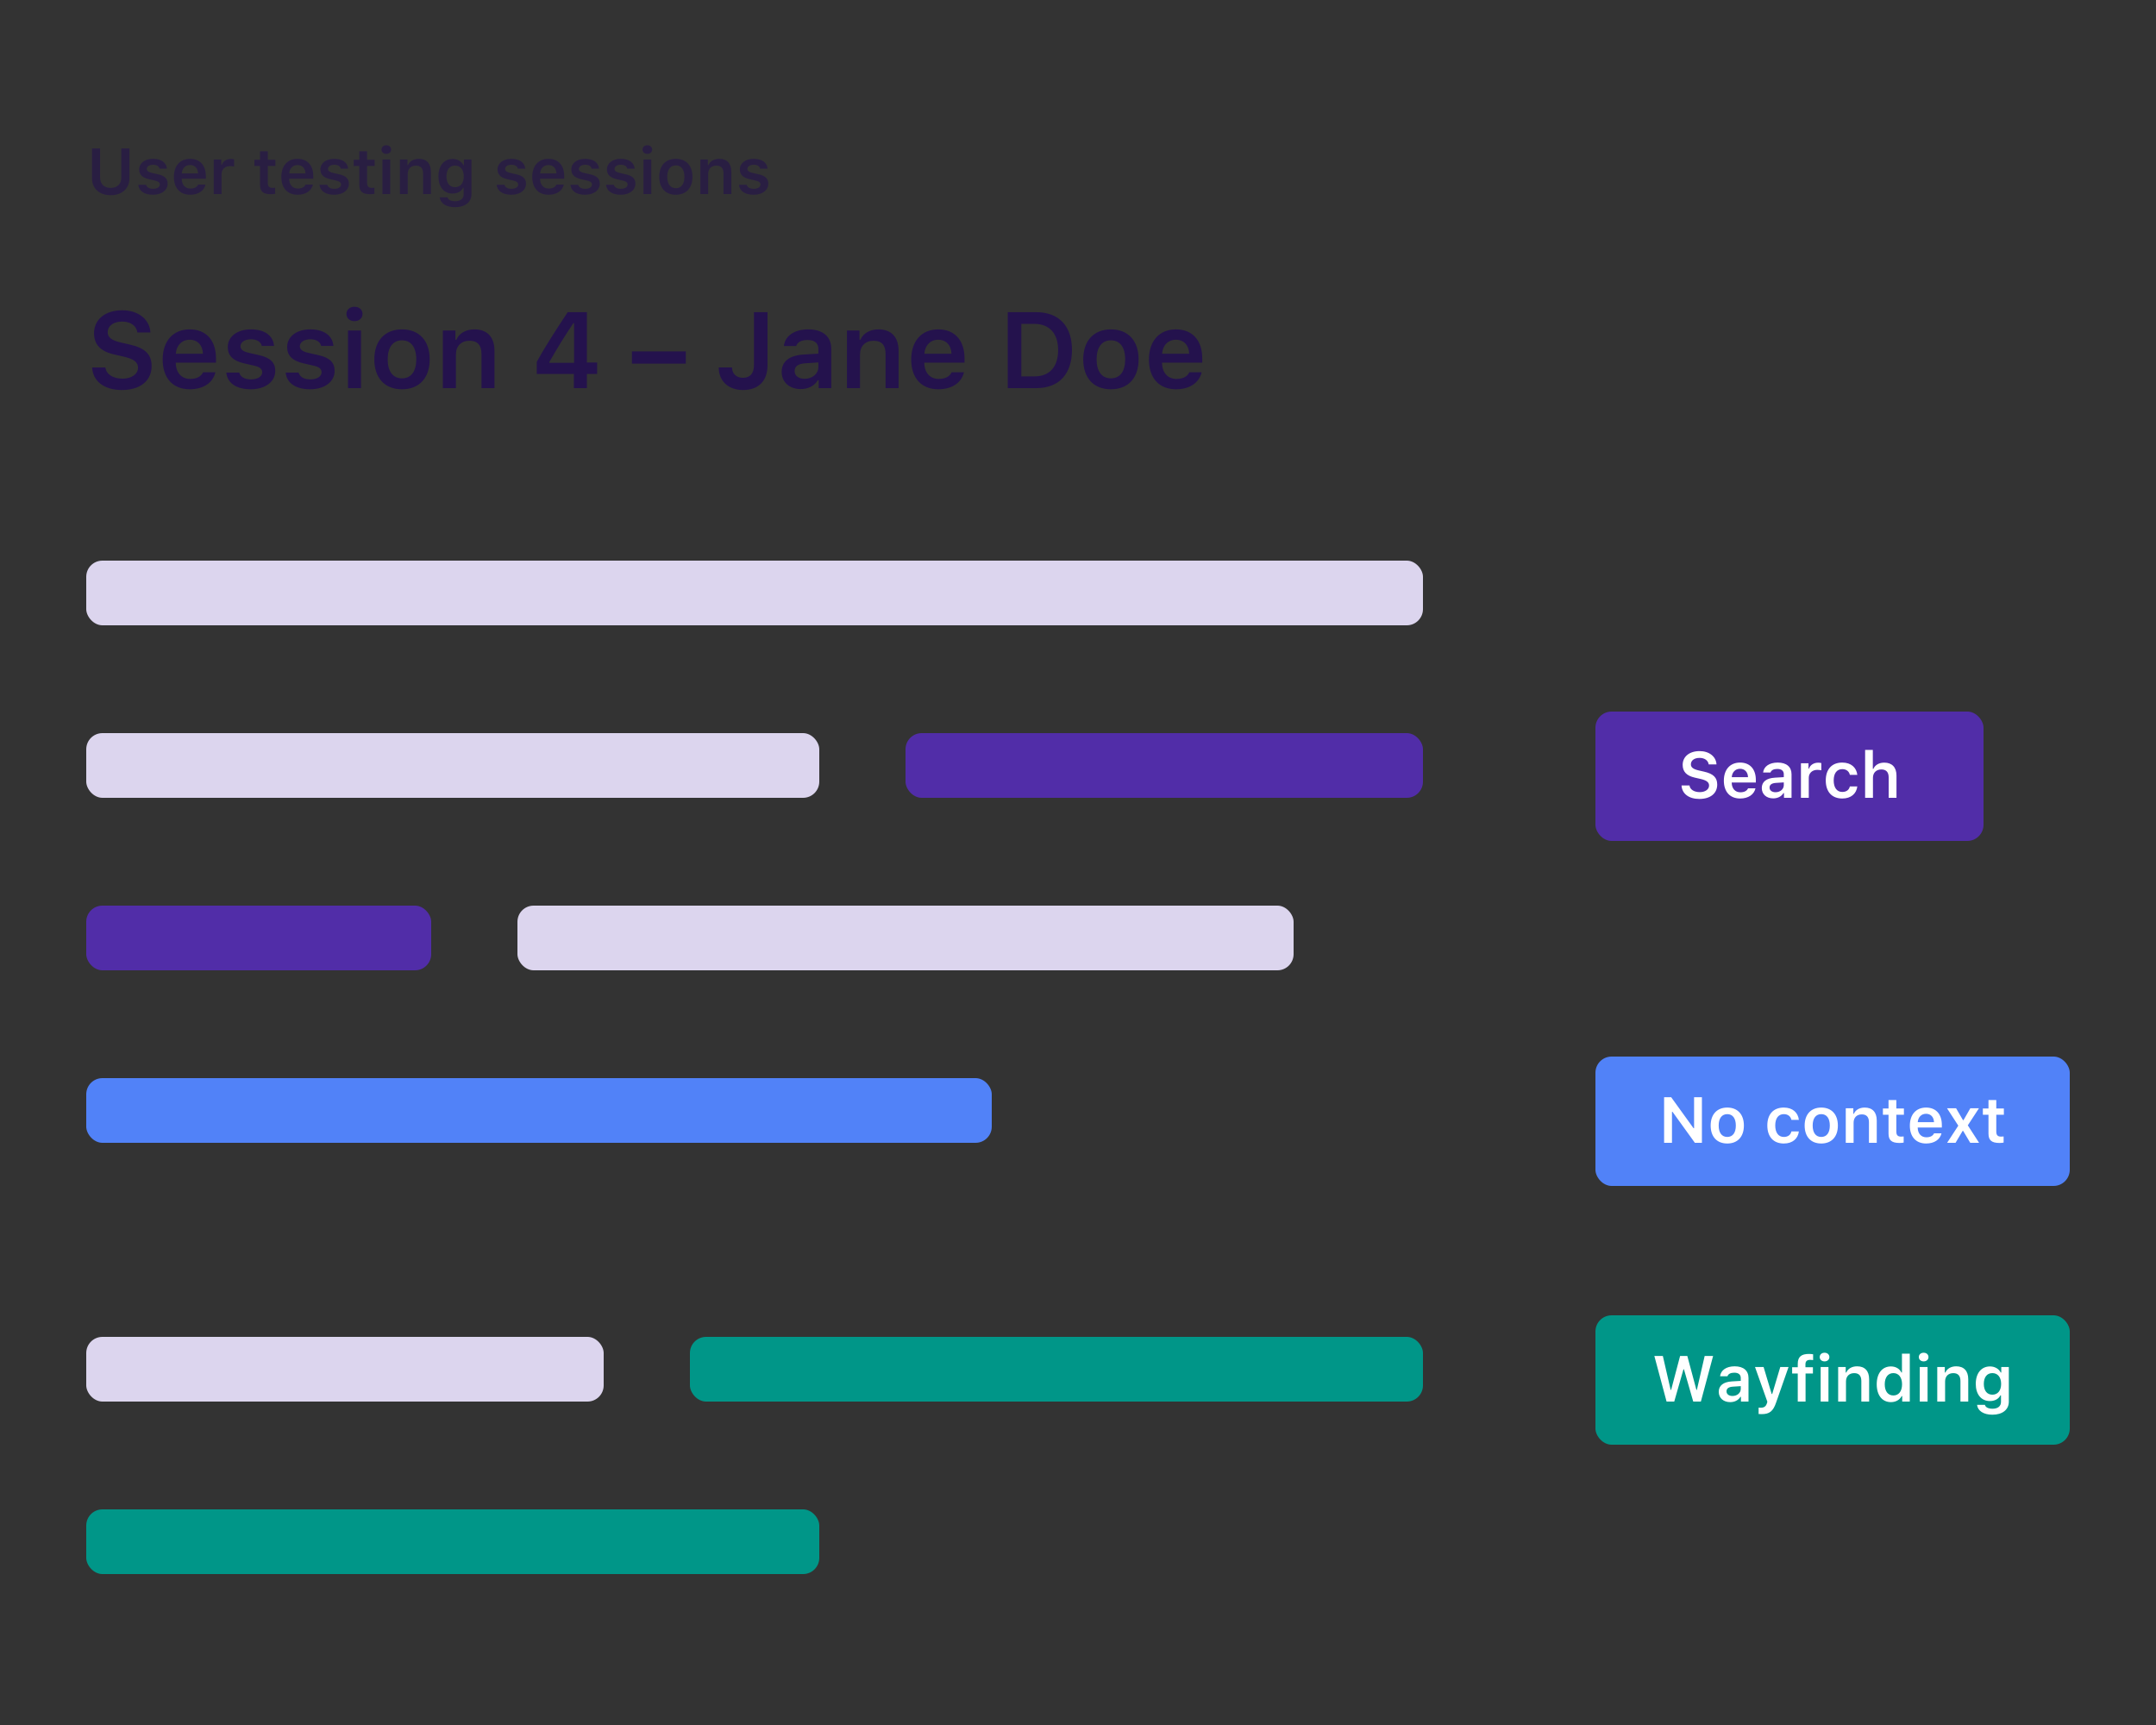 <?xml version="1.0" encoding="UTF-8"?>
<svg width="400px" height="320px" viewBox="0 0 400 320" version="1.1" xmlns="http://www.w3.org/2000/svg" xmlns:xlink="http://www.w3.org/1999/xlink">
    <rect x="0" y="0" width="400" height="320" fill="#333333" stroke="none"/>
    <!-- Generator: Sketch 49.3 (51167) - http://www.bohemiancoding.com/sketch -->
    <title>snippet/editor</title>
    <desc>Created with Sketch.</desc>
    <defs></defs>
    <g id="snippet/editor" stroke="none" stroke-width="1" fill="none" fill-rule="evenodd">
        <g id="Group" transform="translate(16, 26)">
            <g>
                <path d="M2.572,1.545 L2.572,6.947 C2.572,8.09 3.287,8.857 4.541,8.857 C5.795,8.857 6.504,8.09 6.504,6.947 L6.504,1.545 L8.016,1.545 L8.016,7.088 C8.016,8.934 6.68,10.211 4.541,10.211 C2.402,10.211 1.066,8.934 1.066,7.088 L1.066,1.545 L2.572,1.545 Z M9.82,5.424 C9.82,4.264 10.875,3.461 12.387,3.461 C13.91,3.461 14.865,4.135 14.971,5.301 L13.605,5.301 C13.5,4.85 13.072,4.562 12.393,4.562 C11.73,4.562 11.232,4.879 11.232,5.342 C11.232,5.705 11.537,5.928 12.182,6.074 L13.312,6.332 C14.537,6.607 15.105,7.135 15.105,8.078 C15.105,9.309 13.975,10.129 12.375,10.129 C10.775,10.129 9.768,9.438 9.656,8.271 L11.092,8.271 C11.232,8.746 11.684,9.027 12.41,9.027 C13.143,9.027 13.652,8.705 13.652,8.23 C13.652,7.867 13.377,7.639 12.768,7.504 L11.631,7.24 C10.4,6.959 9.82,6.391 9.82,5.424 Z M19.266,4.615 C18.398,4.615 17.789,5.236 17.725,6.174 L20.742,6.174 C20.713,5.225 20.139,4.615 19.266,4.615 Z M20.754,8.236 L22.131,8.236 C21.855,9.402 20.795,10.129 19.283,10.129 C17.396,10.129 16.26,8.881 16.26,6.818 C16.26,4.756 17.414,3.461 19.271,3.461 C21.1,3.461 22.195,4.674 22.195,6.695 L22.195,7.164 L17.719,7.164 L17.719,7.24 C17.754,8.307 18.369,8.975 19.324,8.975 C20.045,8.975 20.543,8.711 20.754,8.236 Z M23.654,10 L23.654,3.59 L25.055,3.59 L25.055,4.586 L25.154,4.586 C25.33,3.953 26.016,3.484 26.836,3.484 C27.041,3.484 27.293,3.508 27.434,3.549 L27.434,4.896 C27.322,4.855 26.924,4.814 26.695,4.814 C25.764,4.814 25.107,5.4 25.107,6.297 L25.107,10 L23.654,10 Z M32.238,2.061 L33.686,2.061 L33.686,3.631 L35.092,3.631 L35.092,4.791 L33.686,4.791 L33.686,7.938 C33.686,8.57 33.955,8.852 34.564,8.852 C34.77,8.852 34.875,8.84 35.045,8.822 L35.045,9.959 C34.84,10 34.576,10.029 34.295,10.029 C32.824,10.029 32.238,9.531 32.238,8.289 L32.238,4.791 L31.195,4.791 L31.195,3.631 L32.238,3.631 L32.238,2.061 Z M39.199,4.615 C38.332,4.615 37.723,5.236 37.658,6.174 L40.676,6.174 C40.646,5.225 40.072,4.615 39.199,4.615 Z M40.688,8.236 L42.064,8.236 C41.789,9.402 40.729,10.129 39.217,10.129 C37.33,10.129 36.193,8.881 36.193,6.818 C36.193,4.756 37.348,3.461 39.205,3.461 C41.033,3.461 42.129,4.674 42.129,6.695 L42.129,7.164 L37.652,7.164 L37.652,7.24 C37.688,8.307 38.303,8.975 39.258,8.975 C39.979,8.975 40.477,8.711 40.688,8.236 Z M43.441,5.424 C43.441,4.264 44.496,3.461 46.008,3.461 C47.531,3.461 48.486,4.135 48.592,5.301 L47.227,5.301 C47.121,4.85 46.693,4.562 46.014,4.562 C45.352,4.562 44.854,4.879 44.854,5.342 C44.854,5.705 45.158,5.928 45.803,6.074 L46.934,6.332 C48.158,6.607 48.727,7.135 48.727,8.078 C48.727,9.309 47.596,10.129 45.996,10.129 C44.396,10.129 43.389,9.438 43.277,8.271 L44.713,8.271 C44.854,8.746 45.305,9.027 46.031,9.027 C46.764,9.027 47.273,8.705 47.273,8.23 C47.273,7.867 46.998,7.639 46.389,7.504 L45.252,7.24 C44.021,6.959 43.441,6.391 43.441,5.424 Z M50.66,2.061 L52.107,2.061 L52.107,3.631 L53.514,3.631 L53.514,4.791 L52.107,4.791 L52.107,7.938 C52.107,8.57 52.377,8.852 52.986,8.852 C53.191,8.852 53.297,8.84 53.467,8.822 L53.467,9.959 C53.262,10 52.998,10.029 52.717,10.029 C51.246,10.029 50.66,9.531 50.66,8.289 L50.66,4.791 L49.617,4.791 L49.617,3.631 L50.66,3.631 L50.66,2.061 Z M54.949,10 L54.949,3.59 L56.396,3.59 L56.396,10 L54.949,10 Z M55.67,2.547 C55.143,2.547 54.773,2.207 54.773,1.744 C54.773,1.281 55.143,0.941 55.67,0.941 C56.203,0.941 56.566,1.281 56.566,1.744 C56.566,2.207 56.203,2.547 55.67,2.547 Z M58.195,10 L58.195,3.59 L59.596,3.59 L59.596,4.615 L59.695,4.615 C60,3.9 60.75,3.461 61.711,3.461 C63.141,3.461 63.943,4.322 63.943,5.852 L63.943,10 L62.496,10 L62.496,6.197 C62.496,5.219 62.051,4.727 61.172,4.727 C60.234,4.727 59.648,5.324 59.648,6.268 L59.648,10 L58.195,10 Z M70.043,6.725 C70.043,5.5 69.428,4.721 68.42,4.721 C67.406,4.721 66.832,5.5 66.832,6.725 C66.832,7.949 67.406,8.723 68.42,8.723 C69.434,8.723 70.043,7.949 70.043,6.725 Z M68.42,12.438 C66.773,12.438 65.695,11.711 65.578,10.609 L67.037,10.609 C67.131,11.049 67.646,11.33 68.443,11.33 C69.439,11.33 70.02,10.861 70.02,10.059 L70.02,8.846 L69.92,8.846 C69.551,9.531 68.854,9.906 67.963,9.906 C66.346,9.906 65.338,8.652 65.338,6.725 C65.338,4.762 66.352,3.484 67.986,3.484 C68.859,3.484 69.621,3.918 69.973,4.615 L70.072,4.615 L70.072,3.59 L71.473,3.59 L71.473,10.023 C71.473,11.506 70.289,12.438 68.42,12.438 Z M76.307,5.424 C76.307,4.264 77.361,3.461 78.873,3.461 C80.396,3.461 81.352,4.135 81.457,5.301 L80.092,5.301 C79.986,4.85 79.559,4.562 78.879,4.562 C78.217,4.562 77.719,4.879 77.719,5.342 C77.719,5.705 78.023,5.928 78.668,6.074 L79.799,6.332 C81.023,6.607 81.592,7.135 81.592,8.078 C81.592,9.309 80.461,10.129 78.861,10.129 C77.262,10.129 76.254,9.438 76.143,8.271 L77.578,8.271 C77.719,8.746 78.17,9.027 78.896,9.027 C79.629,9.027 80.139,8.705 80.139,8.23 C80.139,7.867 79.863,7.639 79.254,7.504 L78.117,7.24 C76.887,6.959 76.307,6.391 76.307,5.424 Z M85.752,4.615 C84.885,4.615 84.275,5.236 84.211,6.174 L87.229,6.174 C87.199,5.225 86.625,4.615 85.752,4.615 Z M87.24,8.236 L88.617,8.236 C88.342,9.402 87.281,10.129 85.77,10.129 C83.883,10.129 82.746,8.881 82.746,6.818 C82.746,4.756 83.9,3.461 85.758,3.461 C87.586,3.461 88.682,4.674 88.682,6.695 L88.682,7.164 L84.205,7.164 L84.205,7.24 C84.24,8.307 84.855,8.975 85.811,8.975 C86.531,8.975 87.029,8.711 87.24,8.236 Z M89.994,5.424 C89.994,4.264 91.049,3.461 92.561,3.461 C94.084,3.461 95.039,4.135 95.145,5.301 L93.779,5.301 C93.674,4.85 93.246,4.562 92.566,4.562 C91.904,4.562 91.406,4.879 91.406,5.342 C91.406,5.705 91.711,5.928 92.355,6.074 L93.486,6.332 C94.711,6.607 95.279,7.135 95.279,8.078 C95.279,9.309 94.148,10.129 92.549,10.129 C90.949,10.129 89.941,9.438 89.83,8.271 L91.266,8.271 C91.406,8.746 91.857,9.027 92.584,9.027 C93.316,9.027 93.826,8.705 93.826,8.23 C93.826,7.867 93.551,7.639 92.941,7.504 L91.805,7.24 C90.574,6.959 89.994,6.391 89.994,5.424 Z M96.604,5.424 C96.604,4.264 97.658,3.461 99.17,3.461 C100.693,3.461 101.648,4.135 101.754,5.301 L100.389,5.301 C100.283,4.85 99.855,4.562 99.176,4.562 C98.514,4.562 98.016,4.879 98.016,5.342 C98.016,5.705 98.32,5.928 98.965,6.074 L100.096,6.332 C101.32,6.607 101.889,7.135 101.889,8.078 C101.889,9.309 100.758,10.129 99.158,10.129 C97.559,10.129 96.551,9.438 96.439,8.271 L97.875,8.271 C98.016,8.746 98.467,9.027 99.193,9.027 C99.926,9.027 100.436,8.705 100.436,8.23 C100.436,7.867 100.16,7.639 99.551,7.504 L98.414,7.24 C97.184,6.959 96.604,6.391 96.604,5.424 Z M103.377,10 L103.377,3.59 L104.824,3.59 L104.824,10 L103.377,10 Z M104.098,2.547 C103.57,2.547 103.201,2.207 103.201,1.744 C103.201,1.281 103.57,0.941 104.098,0.941 C104.631,0.941 104.994,1.281 104.994,1.744 C104.994,2.207 104.631,2.547 104.098,2.547 Z M109.389,8.91 C110.402,8.91 110.977,8.137 110.977,6.795 C110.977,5.459 110.396,4.68 109.389,4.68 C108.375,4.68 107.795,5.459 107.795,6.795 C107.795,8.137 108.375,8.91 109.389,8.91 Z M109.389,10.129 C107.467,10.129 106.307,8.875 106.307,6.795 C106.307,4.727 107.484,3.461 109.389,3.461 C111.299,3.461 112.471,4.721 112.471,6.795 C112.471,8.875 111.305,10.129 109.389,10.129 Z M113.936,10 L113.936,3.59 L115.336,3.59 L115.336,4.615 L115.436,4.615 C115.74,3.9 116.49,3.461 117.451,3.461 C118.881,3.461 119.684,4.322 119.684,5.852 L119.684,10 L118.236,10 L118.236,6.197 C118.236,5.219 117.791,4.727 116.912,4.727 C115.975,4.727 115.389,5.324 115.389,6.268 L115.389,10 L113.936,10 Z M121.26,5.424 C121.26,4.264 122.314,3.461 123.826,3.461 C125.35,3.461 126.305,4.135 126.41,5.301 L125.045,5.301 C124.939,4.85 124.512,4.562 123.832,4.562 C123.17,4.562 122.672,4.879 122.672,5.342 C122.672,5.705 122.977,5.928 123.621,6.074 L124.752,6.332 C125.977,6.607 126.545,7.135 126.545,8.078 C126.545,9.309 125.414,10.129 123.814,10.129 C122.215,10.129 121.207,9.438 121.096,8.271 L122.531,8.271 C122.672,8.746 123.123,9.027 123.85,9.027 C124.582,9.027 125.092,8.705 125.092,8.23 C125.092,7.867 124.816,7.639 124.207,7.504 L123.07,7.24 C121.84,6.959 121.26,6.391 121.26,5.424 Z" id="User-testing-session" fill="#24124D" opacity="0.6"></path>
                <rect id="Rectangle-9" fill="#DCD5EE" x="0" y="78" width="248" height="12" rx="3"></rect>
                <rect id="Rectangle-9" fill="#DCD5EE" x="0" y="110" width="136" height="12" rx="3"></rect>
                <rect id="Rectangle-9" fill="#512DA8" x="152" y="110" width="96" height="12" rx="3"></rect>
                <rect id="Rectangle-9" fill="#512DA8" x="0" y="142" width="64" height="12" rx="3"></rect>
                <rect id="Rectangle-9" fill="#DCD5EE" x="80" y="142" width="144" height="12" rx="3"></rect>
                <rect id="Rectangle-9" fill="#5182F8" x="0" y="174" width="168" height="12" rx="3"></rect>
                <rect id="Rectangle-9" fill="#DCD5EE" x="0" y="222" width="96" height="12" rx="3"></rect>
                <rect id="Rectangle-9" fill="#009688" x="112" y="222" width="136" height="12" rx="3"></rect>
                <rect id="Rectangle-9" fill="#009688" x="0" y="254" width="136" height="12" rx="3"></rect>
                <path d="M1.094,42.172 L3.555,42.172 C3.711,43.432 4.961,44.242 6.748,44.242 C8.408,44.242 9.609,43.393 9.609,42.211 C9.609,41.195 8.838,40.6 7.031,40.18 L5.205,39.76 C2.646,39.184 1.445,37.914 1.445,35.814 C1.445,33.256 3.535,31.557 6.689,31.557 C9.648,31.557 11.787,33.256 11.904,35.678 L9.492,35.678 C9.316,34.438 8.223,33.656 6.68,33.656 C5.059,33.656 3.984,34.438 3.984,35.639 C3.984,36.586 4.697,37.143 6.445,37.543 L8.066,37.914 C10.928,38.559 12.129,39.75 12.129,41.898 C12.129,44.643 10.01,46.352 6.592,46.352 C3.359,46.352 1.221,44.73 1.094,42.172 Z M19.189,37.025 C17.744,37.025 16.729,38.061 16.621,39.623 L21.65,39.623 C21.602,38.041 20.645,37.025 19.189,37.025 Z M21.67,43.061 L23.965,43.061 C23.506,45.004 21.738,46.215 19.219,46.215 C16.074,46.215 14.18,44.135 14.18,40.697 C14.18,37.26 16.104,35.102 19.199,35.102 C22.246,35.102 24.072,37.123 24.072,40.492 L24.072,41.273 L16.611,41.273 L16.611,41.4 C16.67,43.178 17.695,44.291 19.287,44.291 C20.488,44.291 21.318,43.852 21.67,43.061 Z M26.26,38.373 C26.26,36.439 28.018,35.102 30.537,35.102 C33.076,35.102 34.668,36.225 34.844,38.168 L32.568,38.168 C32.393,37.416 31.68,36.938 30.547,36.938 C29.443,36.938 28.613,37.465 28.613,38.236 C28.613,38.842 29.121,39.213 30.195,39.457 L32.08,39.887 C34.121,40.346 35.068,41.225 35.068,42.797 C35.068,44.848 33.184,46.215 30.518,46.215 C27.852,46.215 26.172,45.062 25.986,43.119 L28.379,43.119 C28.613,43.91 29.365,44.379 30.576,44.379 C31.797,44.379 32.646,43.842 32.646,43.051 C32.646,42.445 32.188,42.064 31.172,41.84 L29.277,41.4 C27.227,40.932 26.26,39.984 26.26,38.373 Z M37.275,38.373 C37.275,36.439 39.033,35.102 41.553,35.102 C44.092,35.102 45.684,36.225 45.859,38.168 L43.584,38.168 C43.408,37.416 42.695,36.938 41.562,36.938 C40.459,36.938 39.629,37.465 39.629,38.236 C39.629,38.842 40.137,39.213 41.211,39.457 L43.096,39.887 C45.137,40.346 46.084,41.225 46.084,42.797 C46.084,44.848 44.199,46.215 41.533,46.215 C38.867,46.215 37.188,45.062 37.002,43.119 L39.395,43.119 C39.629,43.91 40.381,44.379 41.592,44.379 C42.812,44.379 43.662,43.842 43.662,43.051 C43.662,42.445 43.203,42.064 42.188,41.84 L40.293,41.4 C38.242,40.932 37.275,39.984 37.275,38.373 Z M48.564,46 L48.564,35.316 L50.977,35.316 L50.977,46 L48.564,46 Z M49.766,33.578 C48.887,33.578 48.271,33.012 48.271,32.24 C48.271,31.469 48.887,30.902 49.766,30.902 C50.654,30.902 51.26,31.469 51.26,32.24 C51.26,33.012 50.654,33.578 49.766,33.578 Z M58.584,44.184 C60.273,44.184 61.23,42.895 61.23,40.658 C61.23,38.432 60.264,37.133 58.584,37.133 C56.895,37.133 55.928,38.432 55.928,40.658 C55.928,42.895 56.895,44.184 58.584,44.184 Z M58.584,46.215 C55.381,46.215 53.447,44.125 53.447,40.658 C53.447,37.211 55.41,35.102 58.584,35.102 C61.768,35.102 63.721,37.201 63.721,40.658 C63.721,44.125 61.777,46.215 58.584,46.215 Z M66.162,46 L66.162,35.316 L68.496,35.316 L68.496,37.025 L68.662,37.025 C69.17,35.834 70.42,35.102 72.021,35.102 C74.404,35.102 75.742,36.537 75.742,39.086 L75.742,46 L73.33,46 L73.33,39.662 C73.33,38.031 72.588,37.211 71.123,37.211 C69.561,37.211 68.584,38.207 68.584,39.779 L68.584,46 L66.162,46 Z M90.469,46 L90.469,43.373 L83.584,43.373 L83.584,41.127 C84.854,38.793 86.836,35.658 89.326,31.908 L92.881,31.908 L92.881,41.244 L94.785,41.244 L94.785,43.373 L92.881,43.373 L92.881,46 L90.469,46 Z M85.918,41.156 L85.918,41.303 L90.508,41.303 L90.508,33.959 L90.371,33.959 C89.023,35.951 87.559,38.266 85.918,41.156 Z M111.24,41.459 L101.24,41.459 L101.24,39.184 L111.24,39.184 L111.24,41.459 Z M117.344,42.162 L119.805,42.162 C119.824,43.324 120.625,44.086 121.826,44.086 C123.145,44.086 123.877,43.285 123.877,41.771 L123.877,31.908 L126.396,31.908 L126.396,41.791 C126.396,44.691 124.688,46.352 121.855,46.352 C119.16,46.352 117.344,44.711 117.344,42.162 Z M133.271,44.271 C134.736,44.271 135.83,43.324 135.83,42.084 L135.83,41.234 L133.418,41.391 C132.061,41.479 131.426,41.967 131.426,42.836 C131.426,43.734 132.197,44.271 133.271,44.271 Z M132.559,46.176 C130.498,46.176 129.023,44.926 129.023,42.973 C129.023,41.039 130.479,39.926 133.076,39.77 L135.83,39.604 L135.83,38.705 C135.83,37.66 135.127,37.074 133.818,37.074 C132.705,37.074 131.943,37.465 131.719,38.188 L129.434,38.188 C129.629,36.303 131.396,35.102 133.936,35.102 C136.68,35.102 138.223,36.439 138.223,38.705 L138.223,46 L135.889,46 L135.889,44.535 L135.723,44.535 C135.127,45.57 133.955,46.176 132.559,46.176 Z M141.133,46 L141.133,35.316 L143.467,35.316 L143.467,37.025 L143.633,37.025 C144.141,35.834 145.391,35.102 146.992,35.102 C149.375,35.102 150.713,36.537 150.713,39.086 L150.713,46 L148.301,46 L148.301,39.662 C148.301,38.031 147.559,37.211 146.094,37.211 C144.531,37.211 143.555,38.207 143.555,39.779 L143.555,46 L141.133,46 Z M158.066,37.025 C156.621,37.025 155.605,38.061 155.498,39.623 L160.527,39.623 C160.479,38.041 159.521,37.025 158.066,37.025 Z M160.547,43.061 L162.842,43.061 C162.383,45.004 160.615,46.215 158.096,46.215 C154.951,46.215 153.057,44.135 153.057,40.697 C153.057,37.26 154.98,35.102 158.076,35.102 C161.123,35.102 162.949,37.123 162.949,40.492 L162.949,41.273 L155.488,41.273 L155.488,41.4 C155.547,43.178 156.572,44.291 158.164,44.291 C159.365,44.291 160.195,43.852 160.547,43.061 Z M170.967,31.908 L176.25,31.908 C180.439,31.908 182.881,34.467 182.881,38.891 C182.881,43.412 180.469,46 176.25,46 L170.967,46 L170.967,31.908 Z M173.486,34.086 L173.486,43.822 L175.918,43.822 C178.721,43.822 180.312,42.074 180.312,38.93 C180.312,35.854 178.682,34.086 175.918,34.086 L173.486,34.086 Z M190.107,44.184 C191.797,44.184 192.754,42.895 192.754,40.658 C192.754,38.432 191.787,37.133 190.107,37.133 C188.418,37.133 187.451,38.432 187.451,40.658 C187.451,42.895 188.418,44.184 190.107,44.184 Z M190.107,46.215 C186.904,46.215 184.971,44.125 184.971,40.658 C184.971,37.211 186.934,35.102 190.107,35.102 C193.291,35.102 195.244,37.201 195.244,40.658 C195.244,44.125 193.301,46.215 190.107,46.215 Z M202.168,37.025 C200.723,37.025 199.707,38.061 199.6,39.623 L204.629,39.623 C204.58,38.041 203.623,37.025 202.168,37.025 Z M204.648,43.061 L206.943,43.061 C206.484,45.004 204.717,46.215 202.197,46.215 C199.053,46.215 197.158,44.135 197.158,40.697 C197.158,37.26 199.082,35.102 202.178,35.102 C205.225,35.102 207.051,37.123 207.051,40.492 L207.051,41.273 L199.59,41.273 L199.59,41.4 C199.648,43.178 200.674,44.291 202.266,44.291 C203.467,44.291 204.297,43.852 204.648,43.061 Z" id="Session-4-–-Jane-Doe" fill="#24124D"></path>
            </g>
            <g transform="translate(280, 106)">
                <rect id="Rectangle-9" fill="#512DA8" x="0" y="0" width="72" height="24" rx="3"></rect>
                <path d="M15.973,13.703 L17.449,13.703 C17.543,14.459 18.293,14.945 19.365,14.945 C20.361,14.945 21.082,14.436 21.082,13.727 C21.082,13.117 20.619,12.76 19.535,12.508 L18.439,12.256 C16.904,11.91 16.184,11.148 16.184,9.889 C16.184,8.354 17.438,7.334 19.33,7.334 C21.105,7.334 22.389,8.354 22.459,9.807 L21.012,9.807 C20.906,9.062 20.25,8.594 19.324,8.594 C18.352,8.594 17.707,9.062 17.707,9.783 C17.707,10.352 18.135,10.686 19.184,10.926 L20.156,11.148 C21.873,11.535 22.594,12.25 22.594,13.539 C22.594,15.186 21.322,16.211 19.271,16.211 C17.332,16.211 16.049,15.238 15.973,13.703 Z M26.83,10.615 C25.963,10.615 25.354,11.236 25.289,12.174 L28.307,12.174 C28.277,11.225 27.703,10.615 26.83,10.615 Z M28.318,14.236 L29.695,14.236 C29.42,15.402 28.359,16.129 26.848,16.129 C24.961,16.129 23.824,14.881 23.824,12.818 C23.824,10.756 24.979,9.461 26.836,9.461 C28.664,9.461 29.76,10.674 29.76,12.695 L29.76,13.164 L25.283,13.164 L25.283,13.24 C25.318,14.307 25.934,14.975 26.889,14.975 C27.609,14.975 28.107,14.711 28.318,14.236 Z M33.41,14.963 C34.289,14.963 34.945,14.395 34.945,13.65 L34.945,13.141 L33.498,13.234 C32.684,13.287 32.303,13.58 32.303,14.102 C32.303,14.641 32.766,14.963 33.41,14.963 Z M32.982,16.105 C31.746,16.105 30.861,15.355 30.861,14.184 C30.861,13.023 31.734,12.355 33.293,12.262 L34.945,12.162 L34.945,11.623 C34.945,10.996 34.523,10.645 33.738,10.645 C33.07,10.645 32.613,10.879 32.479,11.312 L31.107,11.312 C31.225,10.182 32.285,9.461 33.809,9.461 C35.455,9.461 36.381,10.264 36.381,11.623 L36.381,16 L34.98,16 L34.98,15.121 L34.881,15.121 C34.523,15.742 33.82,16.105 32.982,16.105 Z M38.127,16 L38.127,9.59 L39.527,9.59 L39.527,10.586 L39.627,10.586 C39.803,9.953 40.488,9.484 41.309,9.484 C41.514,9.484 41.766,9.508 41.906,9.549 L41.906,10.896 C41.795,10.855 41.396,10.814 41.168,10.814 C40.236,10.814 39.58,11.4 39.58,12.297 L39.58,16 L38.127,16 Z M48.586,11.746 L47.203,11.746 C47.068,11.125 46.588,10.68 45.791,10.68 C44.795,10.68 44.203,11.447 44.203,12.777 C44.203,14.125 44.801,14.91 45.791,14.91 C46.547,14.91 47.051,14.553 47.203,13.885 L48.586,13.885 C48.428,15.227 47.42,16.129 45.797,16.129 C43.869,16.129 42.732,14.887 42.732,12.777 C42.732,10.697 43.863,9.461 45.791,9.461 C47.438,9.461 48.434,10.398 48.586,11.746 Z M50.033,16 L50.033,7.111 L51.463,7.111 L51.463,10.627 L51.568,10.627 C51.873,9.906 52.629,9.473 53.584,9.473 C55.02,9.473 55.852,10.34 55.852,11.863 L55.852,16 L54.404,16 L54.404,12.209 C54.404,11.236 53.936,10.738 53.045,10.738 C52.09,10.738 51.486,11.359 51.486,12.279 L51.486,16 L50.033,16 Z" id="Search" fill="#FFFFFF"></path>
            </g>
            <g transform="translate(280, 170)">
                <rect id="Rectangle-9" fill="#5182F8" x="0" y="0" width="88" height="24" rx="3"></rect>
                <path d="M14.199,16 L12.74,16 L12.74,7.545 L14.053,7.545 L18.201,13.293 L18.301,13.293 L18.301,7.545 L19.754,7.545 L19.754,16 L18.447,16 L14.299,10.246 L14.199,10.246 L14.199,16 Z M24.459,14.91 C25.473,14.91 26.047,14.137 26.047,12.795 C26.047,11.459 25.467,10.68 24.459,10.68 C23.445,10.68 22.865,11.459 22.865,12.795 C22.865,14.137 23.445,14.91 24.459,14.91 Z M24.459,16.129 C22.537,16.129 21.377,14.875 21.377,12.795 C21.377,10.727 22.555,9.461 24.459,9.461 C26.369,9.461 27.541,10.721 27.541,12.795 C27.541,14.875 26.375,16.129 24.459,16.129 Z M37.742,11.746 L36.359,11.746 C36.225,11.125 35.744,10.68 34.947,10.68 C33.951,10.68 33.359,11.447 33.359,12.777 C33.359,14.125 33.957,14.91 34.947,14.91 C35.703,14.91 36.207,14.553 36.359,13.885 L37.742,13.885 C37.584,15.227 36.576,16.129 34.953,16.129 C33.025,16.129 31.889,14.887 31.889,12.777 C31.889,10.697 33.02,9.461 34.947,9.461 C36.594,9.461 37.59,10.398 37.742,11.746 Z M41.896,14.91 C42.91,14.91 43.484,14.137 43.484,12.795 C43.484,11.459 42.904,10.68 41.896,10.68 C40.883,10.68 40.303,11.459 40.303,12.795 C40.303,14.137 40.883,14.91 41.896,14.91 Z M41.896,16.129 C39.975,16.129 38.814,14.875 38.814,12.795 C38.814,10.727 39.992,9.461 41.896,9.461 C43.807,9.461 44.979,10.721 44.979,12.795 C44.979,14.875 43.812,16.129 41.896,16.129 Z M46.443,16 L46.443,9.59 L47.844,9.59 L47.844,10.615 L47.943,10.615 C48.248,9.9 48.998,9.461 49.959,9.461 C51.389,9.461 52.191,10.322 52.191,11.852 L52.191,16 L50.744,16 L50.744,12.197 C50.744,11.219 50.299,10.727 49.42,10.727 C48.482,10.727 47.896,11.324 47.896,12.268 L47.896,16 L46.443,16 Z M54.377,8.061 L55.824,8.061 L55.824,9.631 L57.23,9.631 L57.23,10.791 L55.824,10.791 L55.824,13.938 C55.824,14.57 56.094,14.852 56.703,14.852 C56.908,14.852 57.014,14.84 57.184,14.822 L57.184,15.959 C56.979,16 56.715,16.029 56.434,16.029 C54.963,16.029 54.377,15.531 54.377,14.289 L54.377,10.791 L53.334,10.791 L53.334,9.631 L54.377,9.631 L54.377,8.061 Z M61.338,10.615 C60.471,10.615 59.861,11.236 59.797,12.174 L62.814,12.174 C62.785,11.225 62.211,10.615 61.338,10.615 Z M62.826,14.236 L64.203,14.236 C63.928,15.402 62.867,16.129 61.355,16.129 C59.469,16.129 58.332,14.881 58.332,12.818 C58.332,10.756 59.486,9.461 61.344,9.461 C63.172,9.461 64.268,10.674 64.268,12.695 L64.268,13.164 L59.791,13.164 L59.791,13.24 C59.826,14.307 60.441,14.975 61.396,14.975 C62.117,14.975 62.615,14.711 62.826,14.236 Z M68.223,13.791 L68.123,13.791 L66.811,16 L65.246,16 L67.32,12.818 L65.229,9.59 L66.91,9.59 L68.188,11.793 L68.287,11.793 L69.553,9.59 L71.152,9.59 L69.084,12.76 L71.176,16 L69.535,16 L68.223,13.791 Z M72.922,8.061 L74.369,8.061 L74.369,9.631 L75.775,9.631 L75.775,10.791 L74.369,10.791 L74.369,13.938 C74.369,14.57 74.639,14.852 75.248,14.852 C75.453,14.852 75.559,14.84 75.729,14.822 L75.729,15.959 C75.523,16 75.26,16.029 74.979,16.029 C73.508,16.029 72.922,15.531 72.922,14.289 L72.922,10.791 L71.879,10.791 L71.879,9.631 L72.922,9.631 L72.922,8.061 Z" id="No-context" fill="#FFFFFF"></path>
            </g>
            <g transform="translate(280, 218)">
                <rect id="Rectangle-9" fill="#009688" x="0" y="0" width="88" height="24" rx="3"></rect>
                <path d="M16.332,10.012 L14.621,16 L13.197,16 L10.93,7.545 L12.506,7.545 L13.953,13.838 L14.041,13.838 L15.705,7.545 L17.047,7.545 L18.734,13.838 L18.816,13.838 L20.264,7.545 L21.828,7.545 L19.561,16 L18.143,16 L16.42,10.012 L16.332,10.012 Z M25.426,14.963 C26.305,14.963 26.961,14.395 26.961,13.65 L26.961,13.141 L25.514,13.234 C24.699,13.287 24.318,13.58 24.318,14.102 C24.318,14.641 24.781,14.963 25.426,14.963 Z M24.998,16.105 C23.762,16.105 22.877,15.355 22.877,14.184 C22.877,13.023 23.75,12.355 25.309,12.262 L26.961,12.162 L26.961,11.623 C26.961,10.996 26.539,10.645 25.754,10.645 C25.086,10.645 24.629,10.879 24.494,11.312 L23.123,11.312 C23.24,10.182 24.301,9.461 25.824,9.461 C27.471,9.461 28.396,10.264 28.396,11.623 L28.396,16 L26.996,16 L26.996,15.121 L26.896,15.121 C26.539,15.742 25.836,16.105 24.998,16.105 Z M30.846,18.332 C30.758,18.332 30.365,18.326 30.271,18.309 L30.271,17.125 C30.354,17.137 30.57,17.143 30.67,17.143 C31.285,17.143 31.631,16.902 31.818,16.311 L31.895,16.029 L29.604,9.59 L31.197,9.59 L32.697,14.594 L32.797,14.594 L34.291,9.59 L35.826,9.59 L33.512,16.205 C32.967,17.799 32.281,18.332 30.846,18.332 Z M37.537,16 L37.537,10.791 L36.494,10.791 L36.494,9.631 L37.537,9.631 L37.537,8.992 C37.537,7.691 38.211,7.164 39.617,7.164 C39.875,7.164 40.127,7.188 40.385,7.229 L40.385,8.312 C40.256,8.283 40.039,8.266 39.828,8.266 C39.26,8.266 38.961,8.512 38.961,9.086 L38.961,9.631 L40.35,9.631 L40.35,10.791 L38.984,10.791 L38.984,16 L37.537,16 Z M41.785,16 L41.785,9.59 L43.232,9.59 L43.232,16 L41.785,16 Z M42.506,8.547 C41.979,8.547 41.609,8.207 41.609,7.744 C41.609,7.281 41.979,6.941 42.506,6.941 C43.039,6.941 43.402,7.281 43.402,7.744 C43.402,8.207 43.039,8.547 42.506,8.547 Z M45.031,16 L45.031,9.59 L46.432,9.59 L46.432,10.615 L46.531,10.615 C46.836,9.9 47.586,9.461 48.547,9.461 C49.977,9.461 50.779,10.322 50.779,11.852 L50.779,16 L49.332,16 L49.332,12.197 C49.332,11.219 48.887,10.727 48.008,10.727 C47.07,10.727 46.484,11.324 46.484,12.268 L46.484,16 L45.031,16 Z M54.822,16.105 C53.199,16.105 52.186,14.828 52.186,12.789 C52.186,10.762 53.205,9.484 54.822,9.484 C55.701,9.484 56.428,9.906 56.768,10.609 L56.867,10.609 L56.867,7.111 L58.32,7.111 L58.32,16 L56.914,16 L56.914,14.986 L56.814,14.986 C56.451,15.689 55.713,16.105 54.822,16.105 Z M55.273,10.721 C54.283,10.721 53.674,11.506 53.674,12.795 C53.674,14.09 54.277,14.869 55.273,14.869 C56.275,14.869 56.885,14.084 56.885,12.795 C56.885,11.518 56.27,10.721 55.273,10.721 Z M60.172,16 L60.172,9.59 L61.619,9.59 L61.619,16 L60.172,16 Z M60.893,8.547 C60.365,8.547 59.996,8.207 59.996,7.744 C59.996,7.281 60.365,6.941 60.893,6.941 C61.426,6.941 61.789,7.281 61.789,7.744 C61.789,8.207 61.426,8.547 60.893,8.547 Z M63.418,16 L63.418,9.59 L64.818,9.59 L64.818,10.615 L64.918,10.615 C65.223,9.9 65.973,9.461 66.934,9.461 C68.363,9.461 69.166,10.322 69.166,11.852 L69.166,16 L67.719,16 L67.719,12.197 C67.719,11.219 67.273,10.727 66.395,10.727 C65.457,10.727 64.871,11.324 64.871,12.268 L64.871,16 L63.418,16 Z M75.266,12.725 C75.266,11.5 74.65,10.721 73.643,10.721 C72.629,10.721 72.055,11.5 72.055,12.725 C72.055,13.949 72.629,14.723 73.643,14.723 C74.656,14.723 75.266,13.949 75.266,12.725 Z M73.643,18.438 C71.996,18.438 70.918,17.711 70.801,16.609 L72.26,16.609 C72.354,17.049 72.869,17.33 73.666,17.33 C74.662,17.33 75.242,16.861 75.242,16.059 L75.242,14.846 L75.143,14.846 C74.773,15.531 74.076,15.906 73.186,15.906 C71.568,15.906 70.561,14.652 70.561,12.725 C70.561,10.762 71.574,9.484 73.209,9.484 C74.082,9.484 74.844,9.918 75.195,10.615 L75.295,10.615 L75.295,9.59 L76.695,9.59 L76.695,16.023 C76.695,17.506 75.512,18.438 73.643,18.438 Z" id="Wayfinding" fill="#FFFFFF"></path>
            </g>
        </g>
    </g>
</svg>